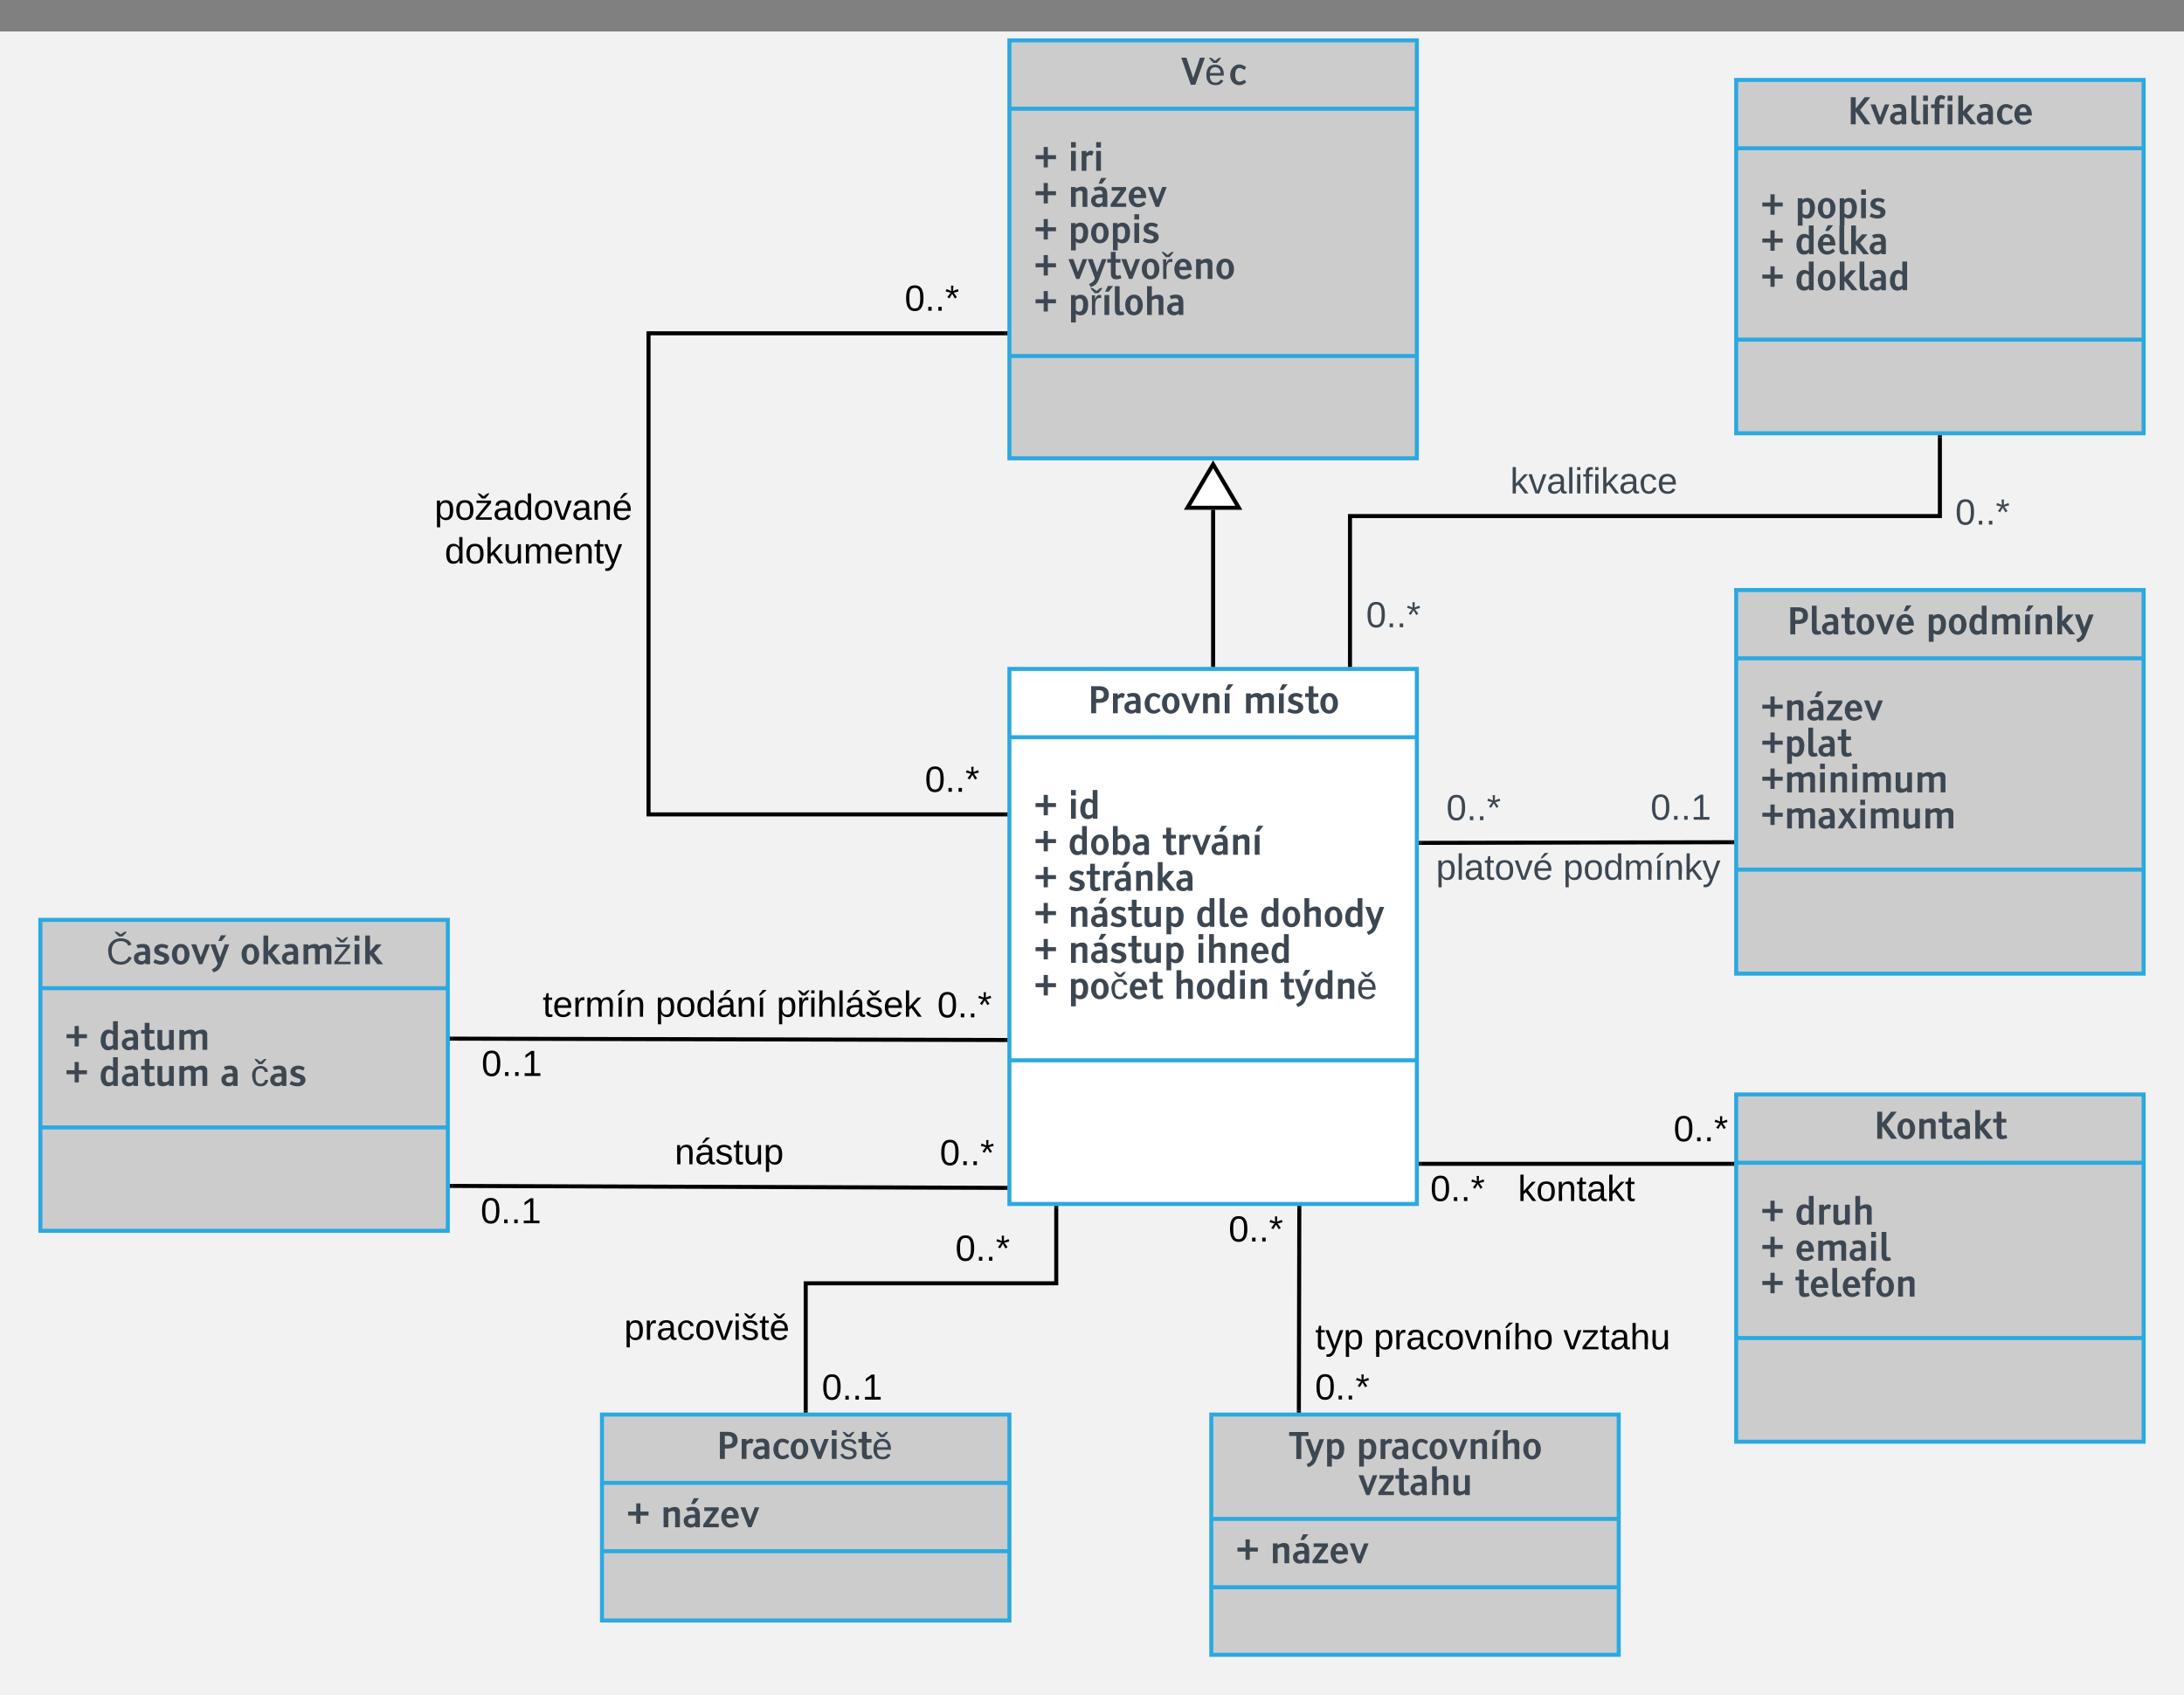 <svg xmlns="http://www.w3.org/2000/svg" xmlns:xlink="http://www.w3.org/1999/xlink" xmlns:lucid="lucid" width="1081.82" height="839.59"><rect width="100%" height="100%" fill="#808080" stroke="none"/><g transform="translate(-40 15.593)" lucid:page-tab-id="0_0"><path d="M0 0h1760v1040H0z" fill="#f2f2f2"/><path d="M540 315.7h201.82v265H540z" stroke="#2ba9e0" stroke-width="2" fill="#fff"/><path d="M540 349.55h201.82M540 509.55h201.82" stroke="#2ba9e0" stroke-width="2" fill="none"/><use xlink:href="#a" transform="matrix(1,0,0,1,548,323.704) translate(30.655 13.966)"/><use xlink:href="#b" transform="matrix(1,0,0,1,548,323.704) translate(107.691 13.966)"/><use xlink:href="#c" transform="matrix(1,0,0,1,552,357.546) translate(0 32.361)"/><use xlink:href="#d" transform="matrix(1,0,0,1,552,357.546) translate(17.007 32.361)"/><use xlink:href="#c" transform="matrix(1,0,0,1,552,357.546) translate(0 50.203)"/><use xlink:href="#e" transform="matrix(1,0,0,1,552,357.546) translate(17.007 50.203)"/><use xlink:href="#f" transform="matrix(1,0,0,1,552,357.546) translate(63.554 50.203)"/><use xlink:href="#c" transform="matrix(1,0,0,1,552,357.546) translate(0 68.045)"/><use xlink:href="#g" transform="matrix(1,0,0,1,552,357.546) translate(17.007 68.045)"/><use xlink:href="#c" transform="matrix(1,0,0,1,552,357.546) translate(0 85.887)"/><use xlink:href="#h" transform="matrix(1,0,0,1,552,357.546) translate(17.007 85.887)"/><use xlink:href="#i" transform="matrix(1,0,0,1,552,357.546) translate(80.165 85.887)"/><use xlink:href="#j" transform="matrix(1,0,0,1,552,357.546) translate(111.876 85.887)"/><use xlink:href="#c" transform="matrix(1,0,0,1,552,357.546) translate(0 103.729)"/><use xlink:href="#h" transform="matrix(1,0,0,1,552,357.546) translate(17.007 103.729)"/><use xlink:href="#k" transform="matrix(1,0,0,1,552,357.546) translate(80.165 103.729)"/><use xlink:href="#c" transform="matrix(1,0,0,1,552,357.546) translate(0 121.57)"/><use xlink:href="#l" transform="matrix(1,0,0,1,552,357.546) translate(17.007 121.57)"/><use xlink:href="#m" transform="matrix(1,0,0,1,552,357.546) translate(69.275 121.57)"/><use xlink:href="#n" transform="matrix(1,0,0,1,552,357.546) translate(122.019 121.57)"/><path d="M900 276.63h201.82v190H900z" stroke="#2ba9e0" stroke-width="2" fill="#ccc"/><path d="M900 310.47h201.82M900 415.1h201.82" stroke="#2ba9e0" stroke-width="2" fill="none"/><use xlink:href="#o" transform="matrix(1,0,0,1,908,284.627) translate(16.957 13.966)"/><use xlink:href="#p" transform="matrix(1,0,0,1,908,284.627) translate(85.898 13.966)"/><use xlink:href="#q" transform="matrix(1,0,0,1,912,318.468) translate(0 22.703)"/><use xlink:href="#r" transform="matrix(1,0,0,1,912,318.468) translate(0 40.545)"/><use xlink:href="#s" transform="matrix(1,0,0,1,912,318.468) translate(0 58.387)"/><use xlink:href="#t" transform="matrix(1,0,0,1,912,318.468) translate(0 76.229)"/><path d="M900 24h201.82v175H900z" stroke="#2ba9e0" stroke-width="2" fill="#ccc"/><path d="M900 57.84h201.82M900 152.62h201.82" stroke="#2ba9e0" stroke-width="2" fill="none"/><use xlink:href="#u" transform="matrix(1,0,0,1,908,32) translate(46.919 13.966)"/><use xlink:href="#c" transform="matrix(1,0,0,1,912,65.842) translate(0 26.624)"/><use xlink:href="#v" transform="matrix(1,0,0,1,912,65.842) translate(17.007 26.624)"/><use xlink:href="#c" transform="matrix(1,0,0,1,912,65.842) translate(0 44.466)"/><use xlink:href="#w" transform="matrix(1,0,0,1,912,65.842) translate(17.007 44.466)"/><use xlink:href="#c" transform="matrix(1,0,0,1,912,65.842) translate(0 62.308)"/><use xlink:href="#x" transform="matrix(1,0,0,1,912,65.842) translate(17.007 62.308)"/><path d="M708.7 313.7V240h292.2v-39" stroke="#000" stroke-width="2" fill="none"/><path d="M709.7 314.7h-2v-1.02h2zM1001.9 201.03h-2V200h2z"/><use xlink:href="#y" transform="matrix(1,0,0,1,716.685,280.662) translate(0 14.4)"/><use xlink:href="#y" transform="matrix(1,0,0,1,1008.534,229.823) translate(0 14.4)"/><use xlink:href="#z" transform="matrix(1,0,0,1,788.075,214.4) translate(0 14.4)"/><path d="M898 401.54l-154.18.32" stroke="#000" stroke-width="2" fill="none"/><path d="M899 402.54h-1.02v-2H899zM743.85 402.86h-1.03v-2h1.02z"/><use xlink:href="#A" transform="matrix(1,0,0,1,751.325,405.698) translate(0 14.4)"/><use xlink:href="#B" transform="matrix(1,0,0,1,751.325,405.698) translate(62.95 14.4)"/><use xlink:href="#C" transform="matrix(1,0,0,1,857.592,375.992) translate(0 14.4)"/><use xlink:href="#y" transform="matrix(1,0,0,1,756.435,376.205) translate(0 14.4)"/><path d="M338.18 685H540v102H338.18z" stroke="#2ba9e0" stroke-width="2" fill="#ccc"/><path d="M338.18 718.84H540m-201.82 33.84H540" stroke="#2ba9e0" stroke-width="2" fill="none"/><use xlink:href="#D" transform="matrix(1,0,0,1,346.182,693) translate(48.562 13.966)"/><use xlink:href="#c" transform="matrix(1,0,0,1,350.182,726.842) translate(0 13.966)"/><use xlink:href="#E" transform="matrix(1,0,0,1,350.182,726.842) translate(17.007 13.966)"/><path d="M563.2 582.7V620H439.1v63" stroke="#000" stroke-width="2" fill="none"/><path d="M564.2 582.73h-2v-1.03h2zM440.1 684h-2v-1.03h2z"/><use xlink:href="#F" transform="matrix(1,0,0,1,349.191,633.57) translate(0 14.4)"/><use xlink:href="#G" transform="matrix(1,0,0,1,513.236,594.4) translate(0 14.4)"/><use xlink:href="#H" transform="matrix(1,0,0,1,447.091,663.2) translate(0 14.4)"/><path d="M640 685h201.82v119H640z" stroke="#2ba9e0" stroke-width="2" fill="#ccc"/><path d="M640 736.68h201.82M640 770.53h201.82" stroke="#2ba9e0" stroke-width="2" fill="none"/><use xlink:href="#I" transform="matrix(1,0,0,1,648,693) translate(30.154 14.045)"/><use xlink:href="#J" transform="matrix(1,0,0,1,648,693) translate(63.737 14.045)"/><use xlink:href="#K" transform="matrix(1,0,0,1,648,693) translate(64.699 31.887)"/><use xlink:href="#c" transform="matrix(1,0,0,1,652,744.684) translate(0 13.966)"/><use xlink:href="#E" transform="matrix(1,0,0,1,652,744.684) translate(17.007 13.966)"/><path d="M683.6 582.7l-.22 100.3" stroke="#000" stroke-width="2" fill="none"/><path d="M684.6 582.73h-2v-1.03h2zM684.38 682.98V684h-2v-1.03z"/><use xlink:href="#G" transform="matrix(1,0,0,1,648.571,584.882) translate(0 14.4)"/><use xlink:href="#L" transform="matrix(1,0,0,1,691.396,663.131) translate(0 14.4)"/><use xlink:href="#M" transform="matrix(1,0,0,1,691.452,638.28) translate(0 14.4)"/><use xlink:href="#N" transform="matrix(1,0,0,1,691.452,638.28) translate(29 14.4)"/><use xlink:href="#O" transform="matrix(1,0,0,1,691.452,638.28) translate(122.95 14.4)"/><path d="M900 526.45h201.82v172H900z" stroke="#2ba9e0" stroke-width="2" fill="#ccc"/><path d="M900 560.3h201.82M900 647.1h201.82" stroke="#2ba9e0" stroke-width="2" fill="none"/><use xlink:href="#P" transform="matrix(1,0,0,1,908,534.454) translate(60.023 13.966)"/><use xlink:href="#c" transform="matrix(1,0,0,1,912,568.296) translate(0 22.624)"/><use xlink:href="#Q" transform="matrix(1,0,0,1,912,568.296) translate(17.007 22.624)"/><use xlink:href="#c" transform="matrix(1,0,0,1,912,568.296) translate(0 40.466)"/><use xlink:href="#R" transform="matrix(1,0,0,1,912,568.296) translate(17.007 40.466)"/><use xlink:href="#c" transform="matrix(1,0,0,1,912,568.296) translate(0 58.308)"/><use xlink:href="#S" transform="matrix(1,0,0,1,912,568.296) translate(17.007 58.308)"/><path d="M743.82 560.82H898" stroke="#000" stroke-width="2" fill="none"/><path d="M743.84 561.82h-1.02v-2h1.02zM899 561.82h-1.03v-2H899z"/><g><use xlink:href="#T" transform="matrix(1,0,0,1,791.909,564.824) translate(0 14.4)"/></g><g><use xlink:href="#G" transform="matrix(1,0,0,1,748.5,564.824) translate(0 14.4)"/></g><g><use xlink:href="#G" transform="matrix(1,0,0,1,869.012,535.224) translate(0 14.4)"/></g><path d="M60 440h201.82v154H60z" stroke="#2ba9e0" stroke-width="2" fill="#ccc"/><path d="M60 473.84h201.82M60 542.8h201.82" stroke="#2ba9e0" stroke-width="2" fill="none"/><g><use xlink:href="#U" transform="matrix(1,0,0,1,68,448) translate(24.652 13.966)"/><use xlink:href="#V" transform="matrix(1,0,0,1,68,448) translate(90.833 13.966)"/></g><g><use xlink:href="#c" transform="matrix(1,0,0,1,72,481.842) translate(0 22.545)"/><use xlink:href="#W" transform="matrix(1,0,0,1,72,481.842) translate(17.007 22.545)"/><use xlink:href="#c" transform="matrix(1,0,0,1,72,481.842) translate(0 40.387)"/><use xlink:href="#X" transform="matrix(1,0,0,1,72,481.842) translate(17.007 40.387)"/><use xlink:href="#Y" transform="matrix(1,0,0,1,72,481.842) translate(76.931 40.387)"/><use xlink:href="#Z" transform="matrix(1,0,0,1,72,481.842) translate(92.109 40.387)"/></g><path d="M538 499.5l-274.18-.68" stroke="#000" stroke-width="2" fill="none"/><path d="M539 498.5v2h-1.03v-2zM263.85 497.82v2h-1.03v-2z"/><g><use xlink:href="#G" transform="matrix(1,0,0,1,504.277,473.855) translate(0 14.4)"/></g><g><use xlink:href="#H" transform="matrix(1,0,0,1,278.524,502.892) translate(0 14.4)"/></g><g><use xlink:href="#aa" transform="matrix(1,0,0,1,308.795,473.564) translate(0 14.4)"/><use xlink:href="#ab" transform="matrix(1,0,0,1,308.795,473.564) translate(55.9 14.4)"/><use xlink:href="#ac" transform="matrix(1,0,0,1,308.795,473.564) translate(115.9 14.4)"/></g><path d="M538 572.73l-274.18-.96" stroke="#000" stroke-width="2" fill="none"/><path d="M539 571.73v2h-1.03v-2zM263.85 570.77v2h-1.03v-2z"/><g><use xlink:href="#G" transform="matrix(1,0,0,1,505.536,547.061) translate(0 14.4)"/></g><g><use xlink:href="#H" transform="matrix(1,0,0,1,278.081,575.868) translate(0 14.4)"/></g><g><use xlink:href="#ad" transform="matrix(1,0,0,1,374.2,546.647) translate(0 14.4)"/></g><path d="M540 4.4h201.82v207H540z" stroke="#2ba9e0" stroke-width="2" fill="#ccc"/><path d="M540 38.25h201.82M540 160.73h201.82" stroke="#2ba9e0" stroke-width="2" fill="none"/><g><use xlink:href="#ae" transform="matrix(1,0,0,1,548,12.407) translate(76.876 13.966)"/></g><g><use xlink:href="#c" transform="matrix(1,0,0,1,552,46.249) translate(0 22.782)"/><use xlink:href="#af" transform="matrix(1,0,0,1,552,46.249) translate(17.007 22.782)"/><use xlink:href="#c" transform="matrix(1,0,0,1,552,46.249) translate(0 40.624)"/><use xlink:href="#ag" transform="matrix(1,0,0,1,552,46.249) translate(17.007 40.624)"/><use xlink:href="#c" transform="matrix(1,0,0,1,552,46.249) translate(0 58.466)"/><use xlink:href="#v" transform="matrix(1,0,0,1,552,46.249) translate(17.007 58.466)"/><use xlink:href="#c" transform="matrix(1,0,0,1,552,46.249) translate(0 76.308)"/><use xlink:href="#ah" transform="matrix(1,0,0,1,552,46.249) translate(17.007 76.308)"/><use xlink:href="#c" transform="matrix(1,0,0,1,552,46.249) translate(0 94.149)"/><use xlink:href="#ai" transform="matrix(1,0,0,1,552,46.249) translate(17.007 94.149)"/></g><path d="M640.9 313.7V236.9" stroke="#000" stroke-width="2" fill="none"/><path d="M641.9 314.7h-2v-1.02h2z"/><path d="M640.9 214.37l12.74 21.52h-25.46z" stroke="#000" stroke-width="2" fill="#fff"/><path d="M538 387.76H361.24V149.48H538" stroke="#000" stroke-width="2" fill="none"/><path d="M539 388.76h-1.03v-2H539zM539 150.48h-1.03v-2H539z"/><g><use xlink:href="#G" transform="matrix(1,0,0,1,498.153,362.158) translate(0 14.4)"/></g><g><use xlink:href="#G" transform="matrix(1,0,0,1,488.136,123.881) translate(0 14.4)"/></g><g><use xlink:href="#aj" transform="matrix(1,0,0,1,255.241,227.431) translate(0.005 14.4)"/><use xlink:href="#ak" transform="matrix(1,0,0,1,255.241,227.431) translate(5.03 36)"/></g><defs><path fill="#3d4752" d="M205-1489h426c365 0 548 153 548 458S998-573 635-573H478V0H205v-1489zm273 219v478h161c177 0 265-80 265-239s-88-239-265-239H478" id="al"/><path fill="#3d4752" d="M431-770V0H168v-1094h263v110c156-133 232-175 396-74l-84 220c-129-52-218-25-312 68" id="am"/><path fill="#3d4752" d="M711-687c-7-170-35-229-188-230-74 0-147 18-220 53l-88-179c111-51 229-76 353-76 303 0 405 148 405 459V0H717v-81C651-13 566 21 461 21 236 21 81-120 81-346c0-158 85-260 254-311 103-31 245-40 376-30zM326-329c0 101 84 155 189 155 91 0 157-36 196-109v-226c-23-4-49-6-78-6-205 0-307 62-307 186" id="an"/><path fill="#3d4752" d="M94-547c0-294 207-569 494-569 131 0 260 50 386 150L872-811c-96-74-188-111-277-112-163-2-225 186-225 376 0 251 82 377 246 377 81 0 168-36 260-107l103 137C862-32 733 22 593 22 292 22 94-208 94-547" id="ao"/><path fill="#3d4752" d="M578-1116c196 0 337 93 423 279 40 87 60 183 60 290 0 225-77 390-230 494-74 50-158 75-253 75-197 0-338-93-424-279-40-87-60-183-60-290 0-226 77-391 231-495 73-49 158-74 253-74zm0 194c-139 0-208 125-208 375s69 375 208 375c138 0 207-125 207-375s-69-375-207-375" id="ap"/><path fill="#3d4752" d="M452 0L25-1094h272l252 709 263-709h249L634 0H452" id="aq"/><path fill="#3d4752" d="M783-1116c173 0 283 89 283 264V0H803v-754c0-92-46-138-139-138-73 0-151 30-233 91V0H168v-1094h263v93c117-77 234-115 352-115" id="ar"/><path fill="#3d4752" d="M431-1094V0H168v-1094h263zm-31-185H207l144-315h292" id="as"/><g id="a"><use transform="matrix(0.009,0,0,0.009,0,0)" xlink:href="#al"/><use transform="matrix(0.009,0,0,0.009,11.136,0)" xlink:href="#am"/><use transform="matrix(0.009,0,0,0.009,17.569,0)" xlink:href="#an"/><use transform="matrix(0.009,0,0,0.009,27.475,0)" xlink:href="#ao"/><use transform="matrix(0.009,0,0,0.009,36.079,0)" xlink:href="#ap"/><use transform="matrix(0.009,0,0,0.009,46.23,0)" xlink:href="#aq"/><use transform="matrix(0.009,0,0,0.009,55.775,0)" xlink:href="#ar"/><use transform="matrix(0.009,0,0,0.009,66.498,0)" xlink:href="#as"/></g><path fill="#3d4752" d="M1420-1116c172-1 282 89 282 264V0h-263v-754c0-92-46-138-138-138-75 0-153 30-235 90V0H803v-754c0-92-46-138-138-138-71 0-149 30-234 90V0H168v-1094h263v93c117-77 234-115 353-115 121 0 206 45 254 134 124-89 251-134 382-134" id="at"/><path fill="#3d4752" d="M925-326c0 213-197 348-437 348C341 22 194-16 47-93l93-183c121 69 236 103 345 103s164-42 164-127c0-41-24-75-72-100-19-10-61-25-126-44-165-49-270-109-315-179-27-41-40-94-40-158 0-210 193-335 432-335 111 0 229 34 354 103l-83 176c-101-56-191-84-271-84-107 0-161 40-161 121 0 37 23 66 70 89 16 12 285 99 327 123 105 60 161 144 161 262" id="au"/><path fill="#3d4752" d="M503-384c-2 129 8 204 107 204 41 0 91-13 150-38l66 171C737-1 639 22 533 22c-230-2-293-122-293-358v-559H42v-199h198v-395h263v395h265v199H503v511" id="av"/><g id="b"><use transform="matrix(0.009,0,0,0.009,0,0)" xlink:href="#at"/><use transform="matrix(0.009,0,0,0.009,16.312,0)" xlink:href="#as"/><use transform="matrix(0.009,0,0,0.009,21.577,0)" xlink:href="#au"/><use transform="matrix(0.009,0,0,0.009,30.401,0)" xlink:href="#av"/><use transform="matrix(0.009,0,0,0.009,37.503,0)" xlink:href="#ap"/></g><path fill="#3d4752" d="M1230-642H783v452H552v-452H106v-221h446v-452h231v452h447v221" id="aw"/><use transform="matrix(0.009,0,0,0.009,0,0)" xlink:href="#aw" id="c"/><path fill="#3d4752" d="M431-1094V0H168v-1094h263zm0-190H168v-296h263v296" id="ax"/><path fill="#3d4752" d="M94-505c0-321 128-611 419-611 101 0 188 30 263 91v-555h263V-1H787v-91C712-16 620 22 509 22c-171 0-293-85-364-254-34-81-51-172-51-273zm682 228v-551c-64-56-127-84-189-84-145 0-218 134-218 401 0 213 68 320 203 320 69 0 137-29 204-86" id="ay"/><g id="d"><use transform="matrix(0.009,0,0,0.009,0,0)" xlink:href="#ax"/><use transform="matrix(0.009,0,0,0.009,5.265,0)" xlink:href="#ay"/></g><path fill="#3d4752" d="M1113-589c0 325-126 613-421 611-108 0-198-32-271-96V0H168v-1580h263v560c76-64 164-96 265-96 269 0 417 244 417 527zM431-818v553c64 56 127 84 189 84 145 0 218-134 218-402 0-214-68-321-203-321-67 0-135 29-204 86" id="az"/><g id="e"><use transform="matrix(0.009,0,0,0.009,0,0)" xlink:href="#ay"/><use transform="matrix(0.009,0,0,0.009,10.608,0)" xlink:href="#ap"/><use transform="matrix(0.009,0,0,0.009,20.76,0)" xlink:href="#az"/><use transform="matrix(0.009,0,0,0.009,31.368,0)" xlink:href="#an"/></g><path fill="#3d4752" d="M711-687c-7-170-35-229-188-230-74 0-147 18-220 53l-88-179c111-51 229-76 353-76 303 0 405 148 405 459V0H717v-81C651-13 566 21 461 21 236 21 81-120 81-346c0-158 85-260 254-311 103-31 245-40 376-30zM326-329c0 101 84 155 189 155 91 0 157-36 196-109v-226c-23-4-49-6-78-6-205 0-307 62-307 186zm359-950H492l144-315h292" id="aA"/><g id="f"><use transform="matrix(0.009,0,0,0.009,0,0)" xlink:href="#av"/><use transform="matrix(0.009,0,0,0.009,7.102,0)" xlink:href="#am"/><use transform="matrix(0.009,0,0,0.009,14.651,0)" xlink:href="#aq"/><use transform="matrix(0.009,0,0,0.009,23.836,0)" xlink:href="#aA"/><use transform="matrix(0.009,0,0,0.009,33.741,0)" xlink:href="#ar"/><use transform="matrix(0.009,0,0,0.009,44.464,0)" xlink:href="#as"/></g><path fill="#3d4752" d="M1152 0H835L431-519V0H168v-1580h263v869l332-383h308L654-620" id="aB"/><g id="g"><use transform="matrix(0.009,0,0,0.009,0,0)" xlink:href="#au"/><use transform="matrix(0.009,0,0,0.009,8.824,0)" xlink:href="#av"/><use transform="matrix(0.009,0,0,0.009,15.926,0)" xlink:href="#am"/><use transform="matrix(0.009,0,0,0.009,22.359,0)" xlink:href="#aA"/><use transform="matrix(0.009,0,0,0.009,32.265,0)" xlink:href="#ar"/><use transform="matrix(0.009,0,0,0.009,42.987,0)" xlink:href="#aB"/><use transform="matrix(0.009,0,0,0.009,52.928,0)" xlink:href="#an"/></g><path fill="#3d4752" d="M437 22c-177 0-283-91-283-265v-851h263v755c0 91 46 137 139 137 75 0 152-32 233-95v-797h263V0H789v-93C670-16 552 22 437 22" id="aC"/><path fill="#3d4752" d="M690-1116c279 0 423 232 423 527 0 261-67 439-196 539C782 54 551 41 431-69v481H168v-1506h253v93c71-77 160-115 269-115zM431-810v545c64 56 127 84 189 84 145 0 218-134 218-402 0-214-68-321-203-321-71 0-139 31-204 94" id="aD"/><g id="h"><use transform="matrix(0.009,0,0,0.009,0,0)" xlink:href="#ar"/><use transform="matrix(0.009,0,0,0.009,10.723,0)" xlink:href="#aA"/><use transform="matrix(0.009,0,0,0.009,20.628,0)" xlink:href="#au"/><use transform="matrix(0.009,0,0,0.009,29.452,0)" xlink:href="#av"/><use transform="matrix(0.009,0,0,0.009,36.554,0)" xlink:href="#aC"/><use transform="matrix(0.009,0,0,0.009,47.276,0)" xlink:href="#aD"/></g><path fill="#3d4752" d="M446 22C216 22 155-90 155-336v-1244h263v1196c0 75 6 126 18 153 27 62 110 61 177 31l67 172C603 5 525 22 446 22" id="aE"/><path fill="#3d4752" d="M94-548c0-302 191-568 483-568 311 0 493 270 482 633H370c7 207 93 311 256 311 93 0 196-46 308-137l103 144C907-40 760 22 595 22 293 22 94-237 94-548zm282-120h403c-18-170-85-255-202-255s-184 85-201 255" id="aF"/><g id="i"><use transform="matrix(0.009,0,0,0.009,0,0)" xlink:href="#ay"/><use transform="matrix(0.009,0,0,0.009,10.608,0)" xlink:href="#aE"/><use transform="matrix(0.009,0,0,0.009,16.304,0)" xlink:href="#aF"/></g><path fill="#3d4752" d="M784-1116c178 0 282 88 282 264V0H803v-754c0-92-46-138-138-138-74 0-152 32-234 95V0H168v-1580h263v579c117-77 234-115 353-115" id="aG"/><path fill="#3d4752" d="M421-36L25-1094h272l251 717 263-717h249L649 1c-97 251-201 366-459 445L96 279c173-62 281-167 325-315" id="aH"/><g id="j"><use transform="matrix(0.009,0,0,0.009,0,0)" xlink:href="#ay"/><use transform="matrix(0.009,0,0,0.009,10.608,0)" xlink:href="#ap"/><use transform="matrix(0.009,0,0,0.009,20.76,0)" xlink:href="#aG"/><use transform="matrix(0.009,0,0,0.009,31.482,0)" xlink:href="#ap"/><use transform="matrix(0.009,0,0,0.009,41.634,0)" xlink:href="#ay"/><use transform="matrix(0.009,0,0,0.009,52.242,0)" xlink:href="#aH"/></g><g id="k"><use transform="matrix(0.009,0,0,0.009,0,0)" xlink:href="#ax"/><use transform="matrix(0.009,0,0,0.009,5.265,0)" xlink:href="#aG"/><use transform="matrix(0.009,0,0,0.009,15.987,0)" xlink:href="#ar"/><use transform="matrix(0.009,0,0,0.009,26.71,0)" xlink:href="#aF"/><use transform="matrix(0.009,0,0,0.009,36.844,0)" xlink:href="#ay"/></g><path fill="#3d4752" d="M546-961c-228 0-273 188-273 415 0 228 51 427 273 427 137 0 233-80 245-216l182 11C939-114 797 23 552 23 216 23 120-210 86-540c-57-529 575-745 836-364 23 40 28 80 40 125l-182 17c-23-119-91-199-233-199zm108-239H449c-74-102-176-171-233-290 182-11 222 114 336 171 108-57 148-182 324-171-51 119-154 188-222 290" id="aI"/><g id="l"><use transform="matrix(0.009,0,0,0.009,0,0)" xlink:href="#aD"/><use transform="matrix(0.009,0,0,0.009,10.608,0)" xlink:href="#ap"/><use transform="matrix(0.009,0,0,0.009,20.76,0)" xlink:href="#aI"/><use transform="matrix(0.009,0,0,0.009,29.76,0)" xlink:href="#aF"/><use transform="matrix(0.009,0,0,0.009,39.894,0)" xlink:href="#av"/></g><g id="m"><use transform="matrix(0.009,0,0,0.009,0,0)" xlink:href="#aG"/><use transform="matrix(0.009,0,0,0.009,10.723,0)" xlink:href="#ap"/><use transform="matrix(0.009,0,0,0.009,20.874,0)" xlink:href="#ay"/><use transform="matrix(0.009,0,0,0.009,31.482,0)" xlink:href="#ax"/><use transform="matrix(0.009,0,0,0.009,36.747,0)" xlink:href="#ar"/></g><path fill="#3d4752" d="M421-36L25-1094h272l251 717 263-717h249L649 1c-97 251-201 366-459 445L96 279c173-62 281-167 325-315zm228-1243H456l144-315h292" id="aJ"/><path fill="#3d4752" d="M569-1104c358 0 489 239 478 603H279c0 228 80 381 302 387 148 6 245-68 279-165l159 46C956-74 809 23 581 23 251 23 80-187 86-546c6-347 148-558 484-558zm296 461c34-341-432-438-552-159-17 40-34 97-34 159h586zm-194-557H466c-74-102-176-171-233-290 182-11 222 114 336 171 108-57 148-182 324-171-51 119-154 188-222 290" id="aK"/><g id="n"><use transform="matrix(0.009,0,0,0.009,0,0)" xlink:href="#av"/><use transform="matrix(0.009,0,0,0.009,7.102,0)" xlink:href="#aJ"/><use transform="matrix(0.009,0,0,0.009,16.638,0)" xlink:href="#ay"/><use transform="matrix(0.009,0,0,0.009,27.246,0)" xlink:href="#ar"/><use transform="matrix(0.009,0,0,0.009,37.969,0)" xlink:href="#aK"/></g><path fill="#3d4752" d="M94-548c0-302 191-568 483-568 311 0 493 270 482 633H370c7 207 93 311 256 311 93 0 196-46 308-137l103 144C907-40 760 22 595 22 293 22 94-237 94-548zm282-120h403c-18-170-85-255-202-255s-184 85-201 255zm312-611H495l144-315h292" id="aL"/><g id="o"><use transform="matrix(0.009,0,0,0.009,0,0)" xlink:href="#al"/><use transform="matrix(0.009,0,0,0.009,11.136,0)" xlink:href="#aE"/><use transform="matrix(0.009,0,0,0.009,16.831,0)" xlink:href="#an"/><use transform="matrix(0.009,0,0,0.009,26.736,0)" xlink:href="#av"/><use transform="matrix(0.009,0,0,0.009,33.838,0)" xlink:href="#ap"/><use transform="matrix(0.009,0,0,0.009,43.989,0)" xlink:href="#aq"/><use transform="matrix(0.009,0,0,0.009,53.534,0)" xlink:href="#aL"/></g><g id="p"><use transform="matrix(0.009,0,0,0.009,0,0)" xlink:href="#aD"/><use transform="matrix(0.009,0,0,0.009,10.608,0)" xlink:href="#ap"/><use transform="matrix(0.009,0,0,0.009,20.76,0)" xlink:href="#ay"/><use transform="matrix(0.009,0,0,0.009,31.368,0)" xlink:href="#at"/><use transform="matrix(0.009,0,0,0.009,47.681,0)" xlink:href="#as"/><use transform="matrix(0.009,0,0,0.009,52.945,0)" xlink:href="#ar"/><use transform="matrix(0.009,0,0,0.009,63.668,0)" xlink:href="#aB"/><use transform="matrix(0.009,0,0,0.009,73.608,0)" xlink:href="#aH"/></g><path fill="#3d4752" d="M913-199V0H57v-145l540-750H116v-199h789v167L377-199h536" id="aM"/><g id="q"><use transform="matrix(0.009,0,0,0.009,0,0)" xlink:href="#aw"/><use transform="matrix(0.009,0,0,0.009,11.733,0)" xlink:href="#ar"/><use transform="matrix(0.009,0,0,0.009,22.456,0)" xlink:href="#aA"/><use transform="matrix(0.009,0,0,0.009,32.361,0)" xlink:href="#aM"/><use transform="matrix(0.009,0,0,0.009,40.966,0)" xlink:href="#aF"/><use transform="matrix(0.009,0,0,0.009,51.1,0)" xlink:href="#aq"/></g><g id="r"><use transform="matrix(0.009,0,0,0.009,0,0)" xlink:href="#aw"/><use transform="matrix(0.009,0,0,0.009,11.733,0)" xlink:href="#aD"/><use transform="matrix(0.009,0,0,0.009,22.342,0)" xlink:href="#aE"/><use transform="matrix(0.009,0,0,0.009,28.037,0)" xlink:href="#an"/><use transform="matrix(0.009,0,0,0.009,37.942,0)" xlink:href="#av"/></g><g id="s"><use transform="matrix(0.009,0,0,0.009,0,0)" xlink:href="#aw"/><use transform="matrix(0.009,0,0,0.009,11.733,0)" xlink:href="#at"/><use transform="matrix(0.009,0,0,0.009,28.046,0)" xlink:href="#ax"/><use transform="matrix(0.009,0,0,0.009,33.311,0)" xlink:href="#ar"/><use transform="matrix(0.009,0,0,0.009,44.033,0)" xlink:href="#ax"/><use transform="matrix(0.009,0,0,0.009,49.298,0)" xlink:href="#at"/><use transform="matrix(0.009,0,0,0.009,65.61,0)" xlink:href="#aC"/><use transform="matrix(0.009,0,0,0.009,76.333,0)" xlink:href="#at"/></g><path fill="#3d4752" d="M1037-1094L712-596 1113 0H816L559-408 303 0H25l393-596-336-498h296l191 307 190-307h278" id="aN"/><g id="t"><use transform="matrix(0.009,0,0,0.009,0,0)" xlink:href="#aw"/><use transform="matrix(0.009,0,0,0.009,11.733,0)" xlink:href="#at"/><use transform="matrix(0.009,0,0,0.009,28.046,0)" xlink:href="#an"/><use transform="matrix(0.009,0,0,0.009,37.951,0)" xlink:href="#aN"/><use transform="matrix(0.009,0,0,0.009,47.953,0)" xlink:href="#ax"/><use transform="matrix(0.009,0,0,0.009,53.218,0)" xlink:href="#at"/><use transform="matrix(0.009,0,0,0.009,69.53,0)" xlink:href="#aC"/><use transform="matrix(0.009,0,0,0.009,80.253,0)" xlink:href="#at"/></g><path fill="#3d4752" d="M970 0L478-694V0H205v-1489h273v622l490-622h310L717-790 1296 0H970" id="aO"/><path fill="#3d4752" d="M806-1530l-66 177c-158-82-260-41-259 189v70h264v199H481V0H218v-895H19v-199h199c-9-207 32-364 147-449 126-93 294-66 441 13" id="aP"/><g id="u"><use transform="matrix(0.009,0,0,0.009,0,0)" xlink:href="#aO"/><use transform="matrix(0.009,0,0,0.009,11.391,0)" xlink:href="#aq"/><use transform="matrix(0.009,0,0,0.009,20.575,0)" xlink:href="#an"/><use transform="matrix(0.009,0,0,0.009,30.48,0)" xlink:href="#aE"/><use transform="matrix(0.009,0,0,0.009,36.176,0)" xlink:href="#ax"/><use transform="matrix(0.009,0,0,0.009,41.44,0)" xlink:href="#aP"/><use transform="matrix(0.009,0,0,0.009,48.313,0)" xlink:href="#ax"/><use transform="matrix(0.009,0,0,0.009,53.578,0)" xlink:href="#aB"/><use transform="matrix(0.009,0,0,0.009,63.519,0)" xlink:href="#an"/><use transform="matrix(0.009,0,0,0.009,73.424,0)" xlink:href="#ao"/><use transform="matrix(0.009,0,0,0.009,82.028,0)" xlink:href="#aF"/></g><g id="v"><use transform="matrix(0.009,0,0,0.009,0,0)" xlink:href="#aD"/><use transform="matrix(0.009,0,0,0.009,10.608,0)" xlink:href="#ap"/><use transform="matrix(0.009,0,0,0.009,20.76,0)" xlink:href="#aD"/><use transform="matrix(0.009,0,0,0.009,31.368,0)" xlink:href="#ax"/><use transform="matrix(0.009,0,0,0.009,36.633,0)" xlink:href="#au"/></g><g id="w"><use transform="matrix(0.009,0,0,0.009,0,0)" xlink:href="#ay"/><use transform="matrix(0.009,0,0,0.009,10.608,0)" xlink:href="#aL"/><use transform="matrix(0.009,0,0,0.009,20.742,0)" xlink:href="#aE"/><use transform="matrix(0.009,0,0,0.009,26.438,0)" xlink:href="#aB"/><use transform="matrix(0.009,0,0,0.009,36.378,0)" xlink:href="#an"/></g><g id="x"><use transform="matrix(0.009,0,0,0.009,0,0)" xlink:href="#ay"/><use transform="matrix(0.009,0,0,0.009,10.608,0)" xlink:href="#ap"/><use transform="matrix(0.009,0,0,0.009,20.76,0)" xlink:href="#aB"/><use transform="matrix(0.009,0,0,0.009,30.7,0)" xlink:href="#aE"/><use transform="matrix(0.009,0,0,0.009,36.396,0)" xlink:href="#an"/><use transform="matrix(0.009,0,0,0.009,46.301,0)" xlink:href="#ay"/></g><path fill="#3d4752" d="M101-251c68 0 85 55 85 127S166 4 100 4C33 4 14-52 14-124c0-73 17-127 87-127zm-1 229c47 0 54-49 54-102s-4-102-53-102c-51 0-55 48-55 102 0 53 5 102 54 102" id="aQ"/><path fill="#3d4752" d="M33 0v-38h34V0H33" id="aR"/><path fill="#3d4752" d="M80-196l47-18 7 23-49 13 32 44-20 13-27-46-27 45-21-12 33-44-49-13 8-23 47 19-2-53h23" id="aS"/><g id="y"><use transform="matrix(0.05,0,0,0.05,0,0)" xlink:href="#aQ"/><use transform="matrix(0.05,0,0,0.05,10,0)" xlink:href="#aR"/><use transform="matrix(0.05,0,0,0.05,15,0)" xlink:href="#aR"/><use transform="matrix(0.05,0,0,0.05,20,0)" xlink:href="#aS"/></g><path fill="#3d4752" d="M143 0L79-87 56-68V0H24v-261h32v163l83-92h37l-77 82L181 0h-38" id="aT"/><path fill="#3d4752" d="M108 0H70L1-190h34L89-25l56-165h34" id="aU"/><path fill="#3d4752" d="M141-36C126-15 110 5 73 4 37 3 15-17 15-53c-1-64 63-63 125-63 3-35-9-54-41-54-24 1-41 7-42 31l-33-3c5-37 33-52 76-52 45 0 72 20 72 64v82c-1 20 7 32 28 27v20c-31 9-61-2-59-35zM48-53c0 20 12 33 32 33 41-3 63-29 60-74-43 2-92-5-92 41" id="aV"/><path fill="#3d4752" d="M24 0v-261h32V0H24" id="aW"/><path fill="#3d4752" d="M24-231v-30h32v30H24zM24 0v-190h32V0H24" id="aX"/><path fill="#3d4752" d="M101-234c-31-9-42 10-38 44h38v23H63V0H32v-167H5v-23h27c-7-52 17-82 69-68v24" id="aY"/><path fill="#3d4752" d="M96-169c-40 0-48 33-48 73s9 75 48 75c24 0 41-14 43-38l32 2c-6 37-31 61-74 61-59 0-76-41-82-99-10-93 101-131 147-64 4 7 5 14 7 22l-32 3c-4-21-16-35-41-35" id="aZ"/><path fill="#3d4752" d="M100-194c63 0 86 42 84 106H49c0 40 14 67 53 68 26 1 43-12 49-29l28 8c-11 28-37 45-77 45C44 4 14-33 15-96c1-61 26-98 85-98zm52 81c6-60-76-77-97-28-3 7-6 17-6 28h103" id="ba"/><g id="z"><use transform="matrix(0.05,0,0,0.05,0,0)" xlink:href="#aT"/><use transform="matrix(0.05,0,0,0.05,9,0)" xlink:href="#aU"/><use transform="matrix(0.05,0,0,0.05,18,0)" xlink:href="#aV"/><use transform="matrix(0.05,0,0,0.05,28,0)" xlink:href="#aW"/><use transform="matrix(0.05,0,0,0.05,31.95,0)" xlink:href="#aX"/><use transform="matrix(0.05,0,0,0.05,35.9,0)" xlink:href="#aY"/><use transform="matrix(0.05,0,0,0.05,40.9,0)" xlink:href="#aX"/><use transform="matrix(0.05,0,0,0.05,44.85,0)" xlink:href="#aT"/><use transform="matrix(0.05,0,0,0.05,53.85,0)" xlink:href="#aV"/><use transform="matrix(0.05,0,0,0.05,63.85,0)" xlink:href="#aZ"/><use transform="matrix(0.05,0,0,0.05,72.85,0)" xlink:href="#ba"/></g><path fill="#3d4752" d="M115-194c55 1 70 41 70 98S169 2 115 4C84 4 66-9 55-30l1 105H24l-1-265h31l2 30c10-21 28-34 59-34zm-8 174c40 0 45-34 45-75s-6-73-45-74c-42 0-51 32-51 76 0 43 10 73 51 73" id="bb"/><path fill="#3d4752" d="M59-47c-2 24 18 29 38 22v24C64 9 27 4 27-40v-127H5v-23h24l9-43h21v43h35v23H59v120" id="bc"/><path fill="#3d4752" d="M100-194c62-1 85 37 85 99 1 63-27 99-86 99S16-35 15-95c0-66 28-99 85-99zM99-20c44 1 53-31 53-75 0-43-8-75-51-75s-53 32-53 75 10 74 51 75" id="bd"/><path fill="#3d4752" d="M100-194c63 0 86 42 84 106H49c0 40 14 67 53 68 26 1 43-12 49-29l28 8c-11 28-37 45-77 45C44 4 14-33 15-96c1-61 26-98 85-98zm52 81c6-60-76-77-97-28-3 7-6 17-6 28h103zm-74-98c8-23 27-35 38-54h36v5l-58 49H78" id="be"/><g id="A"><use transform="matrix(0.05,0,0,0.05,0,0)" xlink:href="#bb"/><use transform="matrix(0.05,0,0,0.05,10,0)" xlink:href="#aW"/><use transform="matrix(0.05,0,0,0.05,13.95,0)" xlink:href="#aV"/><use transform="matrix(0.05,0,0,0.05,23.95,0)" xlink:href="#bc"/><use transform="matrix(0.05,0,0,0.05,28.95,0)" xlink:href="#bd"/><use transform="matrix(0.05,0,0,0.05,38.95,0)" xlink:href="#aU"/><use transform="matrix(0.05,0,0,0.05,47.95,0)" xlink:href="#be"/></g><path fill="#3d4752" d="M85-194c31 0 48 13 60 33l-1-100h32l1 261h-30c-2-10 0-23-3-31C134-8 116 4 85 4 32 4 16-35 15-94c0-66 23-100 70-100zm9 24c-40 0-46 34-46 75 0 40 6 74 45 74 42 0 51-32 51-76 0-42-9-74-50-73" id="bf"/><path fill="#3d4752" d="M210-169c-67 3-38 105-44 169h-31v-121c0-29-5-50-35-48C34-165 62-65 56 0H25l-1-190h30c1 10-1 24 2 32 10-44 99-50 107 0 11-21 27-35 58-36 85-2 47 119 55 194h-31v-121c0-29-5-49-35-48" id="bg"/><path fill="#3d4752" d="M34 0v-190h32V0H34zM24-211c8-23 27-35 38-54h36v5l-58 49H24" id="bh"/><path fill="#3d4752" d="M117-194c89-4 53 116 60 194h-32v-121c0-31-8-49-39-48C34-167 62-67 57 0H25l-1-190h30c1 10-1 24 2 32 11-22 29-35 61-36" id="bi"/><path fill="#3d4752" d="M179-190L93 31C79 59 56 82 12 73V49c39 6 53-20 64-50L1-190h34L92-34l54-156h33" id="bj"/><g id="B"><use transform="matrix(0.05,0,0,0.05,0,0)" xlink:href="#bb"/><use transform="matrix(0.05,0,0,0.05,10,0)" xlink:href="#bd"/><use transform="matrix(0.05,0,0,0.05,20,0)" xlink:href="#bf"/><use transform="matrix(0.05,0,0,0.05,30,0)" xlink:href="#bg"/><use transform="matrix(0.05,0,0,0.05,44.95,0)" xlink:href="#bh"/><use transform="matrix(0.05,0,0,0.05,49.95,0)" xlink:href="#bi"/><use transform="matrix(0.05,0,0,0.05,59.95,0)" xlink:href="#aT"/><use transform="matrix(0.05,0,0,0.05,68.95,0)" xlink:href="#bj"/></g><path fill="#3d4752" d="M27 0v-27h64v-190l-56 39v-29l58-41h29v221h61V0H27" id="bk"/><g id="C"><use transform="matrix(0.05,0,0,0.05,0,0)" xlink:href="#aQ"/><use transform="matrix(0.05,0,0,0.05,10,0)" xlink:href="#aR"/><use transform="matrix(0.05,0,0,0.05,15,0)" xlink:href="#aR"/><use transform="matrix(0.05,0,0,0.05,20,0)" xlink:href="#bk"/></g><path fill="#3d4752" d="M768-814c-17-193-489-216-495 0 85 302 654 68 677 512S97 119 57-256l159-28c23 205 552 256 558 0-57-319-643-85-671-512-23-324 466-358 694-239 68 40 119 108 137 199zm-159-386H404c-74-102-176-171-233-290 182-11 222 114 336 171 108-57 148-182 324-171-51 119-154 188-222 290" id="bl"/><g id="D"><use transform="matrix(0.009,0,0,0.009,0,0)" xlink:href="#al"/><use transform="matrix(0.009,0,0,0.009,11.136,0)" xlink:href="#am"/><use transform="matrix(0.009,0,0,0.009,17.569,0)" xlink:href="#an"/><use transform="matrix(0.009,0,0,0.009,27.475,0)" xlink:href="#ao"/><use transform="matrix(0.009,0,0,0.009,36.079,0)" xlink:href="#ap"/><use transform="matrix(0.009,0,0,0.009,46.23,0)" xlink:href="#aq"/><use transform="matrix(0.009,0,0,0.009,55.775,0)" xlink:href="#ax"/><use transform="matrix(0.009,0,0,0.009,61.04,0)" xlink:href="#bl"/><use transform="matrix(0.009,0,0,0.009,70.04,0)" xlink:href="#av"/><use transform="matrix(0.009,0,0,0.009,77.142,0)" xlink:href="#aK"/></g><g id="E"><use transform="matrix(0.009,0,0,0.009,0,0)" xlink:href="#ar"/><use transform="matrix(0.009,0,0,0.009,10.723,0)" xlink:href="#aA"/><use transform="matrix(0.009,0,0,0.009,20.628,0)" xlink:href="#aM"/><use transform="matrix(0.009,0,0,0.009,29.232,0)" xlink:href="#aF"/><use transform="matrix(0.009,0,0,0.009,39.366,0)" xlink:href="#aq"/></g><path d="M115-194c55 1 70 41 70 98S169 2 115 4C84 4 66-9 55-30l1 105H24l-1-265h31l2 30c10-21 28-34 59-34zm-8 174c40 0 45-34 45-75s-6-73-45-74c-42 0-51 32-51 76 0 43 10 73 51 73" id="bm"/><path d="M114-163C36-179 61-72 57 0H25l-1-190h30c1 12-1 29 2 39 6-27 23-49 58-41v29" id="bn"/><path d="M141-36C126-15 110 5 73 4 37 3 15-17 15-53c-1-64 63-63 125-63 3-35-9-54-41-54-24 1-41 7-42 31l-33-3c5-37 33-52 76-52 45 0 72 20 72 64v82c-1 20 7 32 28 27v20c-31 9-61-2-59-35zM48-53c0 20 12 33 32 33 41-3 63-29 60-74-43 2-92-5-92 41" id="bo"/><path d="M96-169c-40 0-48 33-48 73s9 75 48 75c24 0 41-14 43-38l32 2c-6 37-31 61-74 61-59 0-76-41-82-99-10-93 101-131 147-64 4 7 5 14 7 22l-32 3c-4-21-16-35-41-35" id="bp"/><path d="M100-194c62-1 85 37 85 99 1 63-27 99-86 99S16-35 15-95c0-66 28-99 85-99zM99-20c44 1 53-31 53-75 0-43-8-75-51-75s-53 32-53 75 10 74 51 75" id="bq"/><path d="M108 0H70L1-190h34L89-25l56-165h34" id="br"/><path d="M24-231v-30h32v30H24zM24 0v-190h32V0H24" id="bs"/><path d="M135-143c-3-34-86-38-87 0 15 53 115 12 119 90S17 21 10-45l28-5c4 36 97 45 98 0-10-56-113-15-118-90-4-57 82-63 122-42 12 7 21 19 24 35zm-28-68H71c-13-18-31-30-41-51 32-2 39 20 59 30 19-10 26-32 57-30-9 21-27 33-39 51" id="bt"/><path d="M59-47c-2 24 18 29 38 22v24C64 9 27 4 27-40v-127H5v-23h24l9-43h21v43h35v23H59v120" id="bu"/><path d="M100-194c63 0 86 42 84 106H49c0 40 14 67 53 68 26 1 43-12 49-29l28 8c-11 28-37 45-77 45C44 4 14-33 15-96c1-61 26-98 85-98zm52 81c6-60-76-77-97-28-3 7-6 17-6 28h103zm-34-98H82c-13-18-31-30-41-51 32-2 39 20 59 30 19-10 26-32 57-30-9 21-27 33-39 51" id="bv"/><g id="F"><use transform="matrix(0.05,0,0,0.05,0,0)" xlink:href="#bm"/><use transform="matrix(0.05,0,0,0.05,10,0)" xlink:href="#bn"/><use transform="matrix(0.05,0,0,0.05,15.95,0)" xlink:href="#bo"/><use transform="matrix(0.05,0,0,0.05,25.95,0)" xlink:href="#bp"/><use transform="matrix(0.05,0,0,0.05,34.95,0)" xlink:href="#bq"/><use transform="matrix(0.05,0,0,0.05,44.95,0)" xlink:href="#br"/><use transform="matrix(0.05,0,0,0.05,53.95,0)" xlink:href="#bs"/><use transform="matrix(0.05,0,0,0.05,57.9,0)" xlink:href="#bt"/><use transform="matrix(0.05,0,0,0.05,66.9,0)" xlink:href="#bu"/><use transform="matrix(0.05,0,0,0.05,71.9,0)" xlink:href="#bv"/></g><path d="M101-251c68 0 85 55 85 127S166 4 100 4C33 4 14-52 14-124c0-73 17-127 87-127zm-1 229c47 0 54-49 54-102s-4-102-53-102c-51 0-55 48-55 102 0 53 5 102 54 102" id="bw"/><path d="M33 0v-38h34V0H33" id="bx"/><path d="M80-196l47-18 7 23-49 13 32 44-20 13-27-46-27 45-21-12 33-44-49-13 8-23 47 19-2-53h23" id="by"/><g id="G"><use transform="matrix(0.05,0,0,0.05,0,0)" xlink:href="#bw"/><use transform="matrix(0.05,0,0,0.05,10,0)" xlink:href="#bx"/><use transform="matrix(0.05,0,0,0.05,15,0)" xlink:href="#bx"/><use transform="matrix(0.05,0,0,0.05,20,0)" xlink:href="#by"/></g><path d="M27 0v-27h64v-190l-56 39v-29l58-41h29v221h61V0H27" id="bz"/><g id="H"><use transform="matrix(0.05,0,0,0.05,0,0)" xlink:href="#bw"/><use transform="matrix(0.05,0,0,0.05,10,0)" xlink:href="#bx"/><use transform="matrix(0.05,0,0,0.05,15,0)" xlink:href="#bx"/><use transform="matrix(0.05,0,0,0.05,20,0)" xlink:href="#bz"/></g><path fill="#3d4752" d="M45-1270v-219h1063v219H713V0H440v-1270H45" id="bA"/><g id="I"><use transform="matrix(0.009,0,0,0.009,0,0)" xlink:href="#bA"/><use transform="matrix(0.009,0,0,0.009,8.165,0)" xlink:href="#aH"/><use transform="matrix(0.009,0,0,0.009,17.701,0)" xlink:href="#aD"/></g><g id="J"><use transform="matrix(0.009,0,0,0.009,0,0)" xlink:href="#aD"/><use transform="matrix(0.009,0,0,0.009,10.608,0)" xlink:href="#am"/><use transform="matrix(0.009,0,0,0.009,17.042,0)" xlink:href="#an"/><use transform="matrix(0.009,0,0,0.009,26.947,0)" xlink:href="#ao"/><use transform="matrix(0.009,0,0,0.009,35.552,0)" xlink:href="#ap"/><use transform="matrix(0.009,0,0,0.009,45.703,0)" xlink:href="#aq"/><use transform="matrix(0.009,0,0,0.009,55.248,0)" xlink:href="#ar"/><use transform="matrix(0.009,0,0,0.009,65.971,0)" xlink:href="#as"/><use transform="matrix(0.009,0,0,0.009,71.235,0)" xlink:href="#aG"/><use transform="matrix(0.009,0,0,0.009,81.958,0)" xlink:href="#ap"/></g><g id="K"><use transform="matrix(0.009,0,0,0.009,0,0)" xlink:href="#aq"/><use transform="matrix(0.009,0,0,0.009,9.545,0)" xlink:href="#aM"/><use transform="matrix(0.009,0,0,0.009,18.149,0)" xlink:href="#av"/><use transform="matrix(0.009,0,0,0.009,25.251,0)" xlink:href="#an"/><use transform="matrix(0.009,0,0,0.009,35.156,0)" xlink:href="#aG"/><use transform="matrix(0.009,0,0,0.009,45.879,0)" xlink:href="#aC"/></g><g id="L"><use transform="matrix(0.05,0,0,0.05,0,0)" xlink:href="#bw"/><use transform="matrix(0.05,0,0,0.05,10,0)" xlink:href="#bx"/><use transform="matrix(0.05,0,0,0.05,15,0)" xlink:href="#bx"/><use transform="matrix(0.05,0,0,0.05,20,0)" xlink:href="#by"/></g><path d="M179-190L93 31C79 59 56 82 12 73V49c39 6 53-20 64-50L1-190h34L92-34l54-156h33" id="bB"/><g id="M"><use transform="matrix(0.05,0,0,0.05,0,0)" xlink:href="#bu"/><use transform="matrix(0.05,0,0,0.05,5,0)" xlink:href="#bB"/><use transform="matrix(0.05,0,0,0.05,14,0)" xlink:href="#bm"/></g><path d="M117-194c89-4 53 116 60 194h-32v-121c0-31-8-49-39-48C34-167 62-67 57 0H25l-1-190h30c1 10-1 24 2 32 11-22 29-35 61-36" id="bC"/><path d="M34 0v-190h32V0H34zM24-211c8-23 27-35 38-54h36v5l-58 49H24" id="bD"/><path d="M106-169C34-169 62-67 57 0H25v-261h32l-1 103c12-21 28-36 61-36 89 0 53 116 60 194h-32v-121c2-32-8-49-39-48" id="bE"/><g id="N"><use transform="matrix(0.05,0,0,0.05,0,0)" xlink:href="#bm"/><use transform="matrix(0.05,0,0,0.05,10,0)" xlink:href="#bn"/><use transform="matrix(0.05,0,0,0.05,15.95,0)" xlink:href="#bo"/><use transform="matrix(0.05,0,0,0.05,25.95,0)" xlink:href="#bp"/><use transform="matrix(0.05,0,0,0.05,34.95,0)" xlink:href="#bq"/><use transform="matrix(0.05,0,0,0.05,44.95,0)" xlink:href="#br"/><use transform="matrix(0.05,0,0,0.05,53.95,0)" xlink:href="#bC"/><use transform="matrix(0.05,0,0,0.05,63.95,0)" xlink:href="#bD"/><use transform="matrix(0.05,0,0,0.05,68.95,0)" xlink:href="#bE"/><use transform="matrix(0.05,0,0,0.05,78.95,0)" xlink:href="#bq"/></g><path d="M9 0v-24l116-142H16v-24h144v24L44-24h123V0H9" id="bF"/><path d="M84 4C-5 8 30-112 23-190h32v120c0 31 7 50 39 49 72-2 45-101 50-169h31l1 190h-30c-1-10 1-25-2-33-11 22-28 36-60 37" id="bG"/><g id="O"><use transform="matrix(0.05,0,0,0.05,0,0)" xlink:href="#br"/><use transform="matrix(0.05,0,0,0.05,9,0)" xlink:href="#bF"/><use transform="matrix(0.05,0,0,0.05,18,0)" xlink:href="#bu"/><use transform="matrix(0.05,0,0,0.05,23,0)" xlink:href="#bo"/><use transform="matrix(0.05,0,0,0.05,33,0)" xlink:href="#bE"/><use transform="matrix(0.05,0,0,0.05,43,0)" xlink:href="#bG"/></g><g id="P"><use transform="matrix(0.009,0,0,0.009,0,0)" xlink:href="#aO"/><use transform="matrix(0.009,0,0,0.009,11.03,0)" xlink:href="#ap"/><use transform="matrix(0.009,0,0,0.009,21.182,0)" xlink:href="#ar"/><use transform="matrix(0.009,0,0,0.009,31.904,0)" xlink:href="#av"/><use transform="matrix(0.009,0,0,0.009,39.006,0)" xlink:href="#an"/><use transform="matrix(0.009,0,0,0.009,48.911,0)" xlink:href="#aB"/><use transform="matrix(0.009,0,0,0.009,58.852,0)" xlink:href="#av"/></g><g id="Q"><use transform="matrix(0.009,0,0,0.009,0,0)" xlink:href="#ay"/><use transform="matrix(0.009,0,0,0.009,10.608,0)" xlink:href="#am"/><use transform="matrix(0.009,0,0,0.009,17.798,0)" xlink:href="#aC"/><use transform="matrix(0.009,0,0,0.009,28.521,0)" xlink:href="#aG"/></g><g id="R"><use transform="matrix(0.009,0,0,0.009,0,0)" xlink:href="#aF"/><use transform="matrix(0.009,0,0,0.009,10.134,0)" xlink:href="#at"/><use transform="matrix(0.009,0,0,0.009,26.446,0)" xlink:href="#an"/><use transform="matrix(0.009,0,0,0.009,36.352,0)" xlink:href="#ax"/><use transform="matrix(0.009,0,0,0.009,41.616,0)" xlink:href="#aE"/></g><g id="S"><use transform="matrix(0.009,0,0,0.009,0,0)" xlink:href="#av"/><use transform="matrix(0.009,0,0,0.009,7.102,0)" xlink:href="#aF"/><use transform="matrix(0.009,0,0,0.009,17.235,0)" xlink:href="#aE"/><use transform="matrix(0.009,0,0,0.009,22.931,0)" xlink:href="#aF"/><use transform="matrix(0.009,0,0,0.009,33.064,0)" xlink:href="#aP"/><use transform="matrix(0.009,0,0,0.009,39.577,0)" xlink:href="#ap"/><use transform="matrix(0.009,0,0,0.009,49.729,0)" xlink:href="#ar"/></g><path d="M143 0L79-87 56-68V0H24v-261h32v163l83-92h37l-77 82L181 0h-38" id="bH"/><g id="T"><use transform="matrix(0.05,0,0,0.05,0,0)" xlink:href="#bH"/><use transform="matrix(0.05,0,0,0.05,9,0)" xlink:href="#bq"/><use transform="matrix(0.05,0,0,0.05,19,0)" xlink:href="#bC"/><use transform="matrix(0.05,0,0,0.05,29,0)" xlink:href="#bu"/><use transform="matrix(0.05,0,0,0.05,34,0)" xlink:href="#bo"/><use transform="matrix(0.05,0,0,0.05,44,0)" xlink:href="#bH"/><use transform="matrix(0.05,0,0,0.05,53,0)" xlink:href="#bu"/></g><path fill="#3d4752" d="M899-1530H694c-74-91-182-148-233-262 171-11 222 97 336 142 108-51 154-154 324-142-46 114-154 165-222 262zm307 512c-57-159-199-256-415-256-336 0-495 228-495 563 0 341 165 575 506 575 245 0 353-137 444-296l154 80C1298-136 1110 23 791 23c-455 0-666-284-688-734-34-592 563-870 1064-631 108 51 176 148 222 262" id="bI"/><g id="U"><use transform="matrix(0.009,0,0,0.009,0,0)" xlink:href="#bI"/><use transform="matrix(0.009,0,0,0.009,12.946,0)" xlink:href="#an"/><use transform="matrix(0.009,0,0,0.009,22.852,0)" xlink:href="#au"/><use transform="matrix(0.009,0,0,0.009,31.676,0)" xlink:href="#ap"/><use transform="matrix(0.009,0,0,0.009,41.827,0)" xlink:href="#aq"/><use transform="matrix(0.009,0,0,0.009,51.372,0)" xlink:href="#aJ"/></g><path fill="#3d4752" d="M51 0v-137l660-808H91v-137h819v137L250-137h700V0H51zm541-1200H387c-74-102-176-171-233-290 182-11 222 114 336 171 108-57 148-182 324-171-51 119-154 188-222 290" id="bJ"/><g id="V"><use transform="matrix(0.009,0,0,0.009,0,0)" xlink:href="#ap"/><use transform="matrix(0.009,0,0,0.009,10.151,0)" xlink:href="#aB"/><use transform="matrix(0.009,0,0,0.009,20.092,0)" xlink:href="#an"/><use transform="matrix(0.009,0,0,0.009,29.997,0)" xlink:href="#at"/><use transform="matrix(0.009,0,0,0.009,46.31,0)" xlink:href="#bJ"/><use transform="matrix(0.009,0,0,0.009,55.31,0)" xlink:href="#ax"/><use transform="matrix(0.009,0,0,0.009,60.574,0)" xlink:href="#aB"/></g><g id="W"><use transform="matrix(0.009,0,0,0.009,0,0)" xlink:href="#ay"/><use transform="matrix(0.009,0,0,0.009,10.608,0)" xlink:href="#an"/><use transform="matrix(0.009,0,0,0.009,20.514,0)" xlink:href="#av"/><use transform="matrix(0.009,0,0,0.009,27.615,0)" xlink:href="#aC"/><use transform="matrix(0.009,0,0,0.009,38.338,0)" xlink:href="#at"/></g><g id="X"><use transform="matrix(0.009,0,0,0.009,0,0)" xlink:href="#ay"/><use transform="matrix(0.009,0,0,0.009,10.608,0)" xlink:href="#an"/><use transform="matrix(0.009,0,0,0.009,20.514,0)" xlink:href="#av"/><use transform="matrix(0.009,0,0,0.009,27.615,0)" xlink:href="#aC"/><use transform="matrix(0.009,0,0,0.009,38.338,0)" xlink:href="#at"/></g><use transform="matrix(0.009,0,0,0.009,0,0)" xlink:href="#an" id="Y"/><g id="Z"><use transform="matrix(0.009,0,0,0.009,0,0)" xlink:href="#aI"/><use transform="matrix(0.009,0,0,0.009,9,0)" xlink:href="#an"/><use transform="matrix(0.009,0,0,0.009,18.905,0)" xlink:href="#au"/></g><path d="M100-194c63 0 86 42 84 106H49c0 40 14 67 53 68 26 1 43-12 49-29l28 8c-11 28-37 45-77 45C44 4 14-33 15-96c1-61 26-98 85-98zm52 81c6-60-76-77-97-28-3 7-6 17-6 28h103" id="bK"/><path d="M210-169c-67 3-38 105-44 169h-31v-121c0-29-5-50-35-48C34-165 62-65 56 0H25l-1-190h30c1 10-1 24 2 32 10-44 99-50 107 0 11-21 27-35 58-36 85-2 47 119 55 194h-31v-121c0-29-5-49-35-48" id="bL"/><g id="aa"><use transform="matrix(0.05,0,0,0.05,0,0)" xlink:href="#bu"/><use transform="matrix(0.05,0,0,0.05,5,0)" xlink:href="#bK"/><use transform="matrix(0.05,0,0,0.05,15,0)" xlink:href="#bn"/><use transform="matrix(0.05,0,0,0.05,20.95,0)" xlink:href="#bL"/><use transform="matrix(0.05,0,0,0.05,35.9,0)" xlink:href="#bD"/><use transform="matrix(0.05,0,0,0.05,40.9,0)" xlink:href="#bC"/></g><path d="M85-194c31 0 48 13 60 33l-1-100h32l1 261h-30c-2-10 0-23-3-31C134-8 116 4 85 4 32 4 16-35 15-94c0-66 23-100 70-100zm9 24c-40 0-46 34-46 75 0 40 6 74 45 74 42 0 51-32 51-76 0-42-9-74-50-73" id="bM"/><path d="M141-36C126-15 110 5 73 4 37 3 15-17 15-53c-1-64 63-63 125-63 3-35-9-54-41-54-24 1-41 7-42 31l-33-3c5-37 33-52 76-52 45 0 72 20 72 64v82c-1 20 7 32 28 27v20c-31 9-61-2-59-35zM48-53c0 20 12 33 32 33 41-3 63-29 60-74-43 2-92-5-92 41zm25-158c8-23 27-35 38-54h36v5l-58 49H73" id="bN"/><g id="ab"><use transform="matrix(0.05,0,0,0.05,0,0)" xlink:href="#bm"/><use transform="matrix(0.05,0,0,0.05,10,0)" xlink:href="#bq"/><use transform="matrix(0.05,0,0,0.05,20,0)" xlink:href="#bM"/><use transform="matrix(0.05,0,0,0.05,30,0)" xlink:href="#bN"/><use transform="matrix(0.05,0,0,0.05,40,0)" xlink:href="#bC"/><use transform="matrix(0.05,0,0,0.05,50,0)" xlink:href="#bD"/></g><path d="M114-163C36-179 61-72 57 0H25l-1-190h30c1 12-1 29 2 39 6-27 23-49 58-41v29zm-27-48H51c-13-18-31-30-41-51 32-2 39 20 59 30 19-10 26-32 57-30-9 21-27 33-39 51" id="bO"/><path d="M24 0v-261h32V0H24" id="bP"/><g id="ac"><use transform="matrix(0.05,0,0,0.05,0,0)" xlink:href="#bm"/><use transform="matrix(0.05,0,0,0.05,10,0)" xlink:href="#bO"/><use transform="matrix(0.05,0,0,0.05,15.95,0)" xlink:href="#bs"/><use transform="matrix(0.05,0,0,0.05,19.9,0)" xlink:href="#bE"/><use transform="matrix(0.05,0,0,0.05,29.9,0)" xlink:href="#bP"/><use transform="matrix(0.05,0,0,0.05,33.85,0)" xlink:href="#bN"/><use transform="matrix(0.05,0,0,0.05,43.85,0)" xlink:href="#bt"/><use transform="matrix(0.05,0,0,0.05,52.85,0)" xlink:href="#bK"/><use transform="matrix(0.05,0,0,0.05,62.85,0)" xlink:href="#bH"/></g><path d="M135-143c-3-34-86-38-87 0 15 53 115 12 119 90S17 21 10-45l28-5c4 36 97 45 98 0-10-56-113-15-118-90-4-57 82-63 122-42 12 7 21 19 24 35" id="bQ"/><g id="ad"><use transform="matrix(0.05,0,0,0.05,0,0)" xlink:href="#bC"/><use transform="matrix(0.05,0,0,0.05,10,0)" xlink:href="#bN"/><use transform="matrix(0.05,0,0,0.05,20,0)" xlink:href="#bQ"/><use transform="matrix(0.05,0,0,0.05,29,0)" xlink:href="#bu"/><use transform="matrix(0.05,0,0,0.05,34,0)" xlink:href="#bG"/><use transform="matrix(0.05,0,0,0.05,44,0)" xlink:href="#bm"/></g><path fill="#3d4752" d="M311-1489L685-377l375-1112h268L802 0H554L27-1489h284" id="bR"/><g id="ae"><use transform="matrix(0.009,0,0,0.009,0,0)" xlink:href="#bR"/><use transform="matrix(0.009,0,0,0.009,11.909,0)" xlink:href="#aK"/><use transform="matrix(0.009,0,0,0.009,23.643,0)" xlink:href="#ao"/></g><g id="af"><use transform="matrix(0.009,0,0,0.009,0,0)" xlink:href="#ax"/><use transform="matrix(0.009,0,0,0.009,5.265,0)" xlink:href="#am"/><use transform="matrix(0.009,0,0,0.009,12.454,0)" xlink:href="#ax"/></g><g id="ag"><use transform="matrix(0.009,0,0,0.009,0,0)" xlink:href="#ar"/><use transform="matrix(0.009,0,0,0.009,10.723,0)" xlink:href="#aA"/><use transform="matrix(0.009,0,0,0.009,20.628,0)" xlink:href="#aM"/><use transform="matrix(0.009,0,0,0.009,29.232,0)" xlink:href="#aF"/><use transform="matrix(0.009,0,0,0.009,39.366,0)" xlink:href="#aq"/></g><path fill="#3d4752" d="M649-927C205-1018 347-409 325 0H143l-6-1081h171c6 68-6 165 11 222 34-154 131-279 330-233v165zm-154-273H290c-74-102-176-171-233-290 182-11 222 114 336 171 108-57 148-182 324-171-51 119-154 188-222 290" id="bS"/><g id="ah"><use transform="matrix(0.009,0,0,0.009,0,0)" xlink:href="#aq"/><use transform="matrix(0.009,0,0,0.009,9.545,0)" xlink:href="#aH"/><use transform="matrix(0.009,0,0,0.009,19.081,0)" xlink:href="#av"/><use transform="matrix(0.009,0,0,0.009,26.183,0)" xlink:href="#aq"/><use transform="matrix(0.009,0,0,0.009,35.728,0)" xlink:href="#ap"/><use transform="matrix(0.009,0,0,0.009,45.879,0)" xlink:href="#bS"/><use transform="matrix(0.009,0,0,0.009,51.829,0)" xlink:href="#aF"/><use transform="matrix(0.009,0,0,0.009,61.963,0)" xlink:href="#ar"/><use transform="matrix(0.009,0,0,0.009,72.686,0)" xlink:href="#ap"/></g><g id="ai"><use transform="matrix(0.009,0,0,0.009,0,0)" xlink:href="#aD"/><use transform="matrix(0.009,0,0,0.009,10.608,0)" xlink:href="#bS"/><use transform="matrix(0.009,0,0,0.009,16.559,0)" xlink:href="#as"/><use transform="matrix(0.009,0,0,0.009,21.823,0)" xlink:href="#aE"/><use transform="matrix(0.009,0,0,0.009,27.519,0)" xlink:href="#ap"/><use transform="matrix(0.009,0,0,0.009,37.67,0)" xlink:href="#aG"/><use transform="matrix(0.009,0,0,0.009,48.393,0)" xlink:href="#an"/></g><path d="M9 0v-24l116-142H16v-24h144v24L44-24h123V0H9zm95-211H68c-13-18-31-30-41-51 32-2 39 20 59 30 19-10 26-32 57-30-9 21-27 33-39 51" id="bT"/><path d="M100-194c63 0 86 42 84 106H49c0 40 14 67 53 68 26 1 43-12 49-29l28 8c-11 28-37 45-77 45C44 4 14-33 15-96c1-61 26-98 85-98zm52 81c6-60-76-77-97-28-3 7-6 17-6 28h103zm-74-98c8-23 27-35 38-54h36v5l-58 49H78" id="bU"/><g id="aj"><use transform="matrix(0.05,0,0,0.05,0,0)" xlink:href="#bm"/><use transform="matrix(0.05,0,0,0.05,10,0)" xlink:href="#bq"/><use transform="matrix(0.05,0,0,0.05,20,0)" xlink:href="#bT"/><use transform="matrix(0.05,0,0,0.05,29,0)" xlink:href="#bo"/><use transform="matrix(0.05,0,0,0.05,39,0)" xlink:href="#bM"/><use transform="matrix(0.05,0,0,0.05,49,0)" xlink:href="#bq"/><use transform="matrix(0.05,0,0,0.05,59,0)" xlink:href="#br"/><use transform="matrix(0.05,0,0,0.05,68,0)" xlink:href="#bo"/><use transform="matrix(0.05,0,0,0.05,78,0)" xlink:href="#bC"/><use transform="matrix(0.05,0,0,0.05,88,0)" xlink:href="#bU"/></g><g id="ak"><use transform="matrix(0.05,0,0,0.05,0,0)" xlink:href="#bM"/><use transform="matrix(0.05,0,0,0.05,10,0)" xlink:href="#bq"/><use transform="matrix(0.05,0,0,0.05,20,0)" xlink:href="#bH"/><use transform="matrix(0.05,0,0,0.05,29,0)" xlink:href="#bG"/><use transform="matrix(0.05,0,0,0.05,39,0)" xlink:href="#bL"/><use transform="matrix(0.05,0,0,0.05,53.95,0)" xlink:href="#bK"/><use transform="matrix(0.05,0,0,0.05,63.95,0)" xlink:href="#bC"/><use transform="matrix(0.05,0,0,0.05,73.95,0)" xlink:href="#bu"/><use transform="matrix(0.05,0,0,0.05,78.95,0)" xlink:href="#bB"/></g></defs></g></svg>